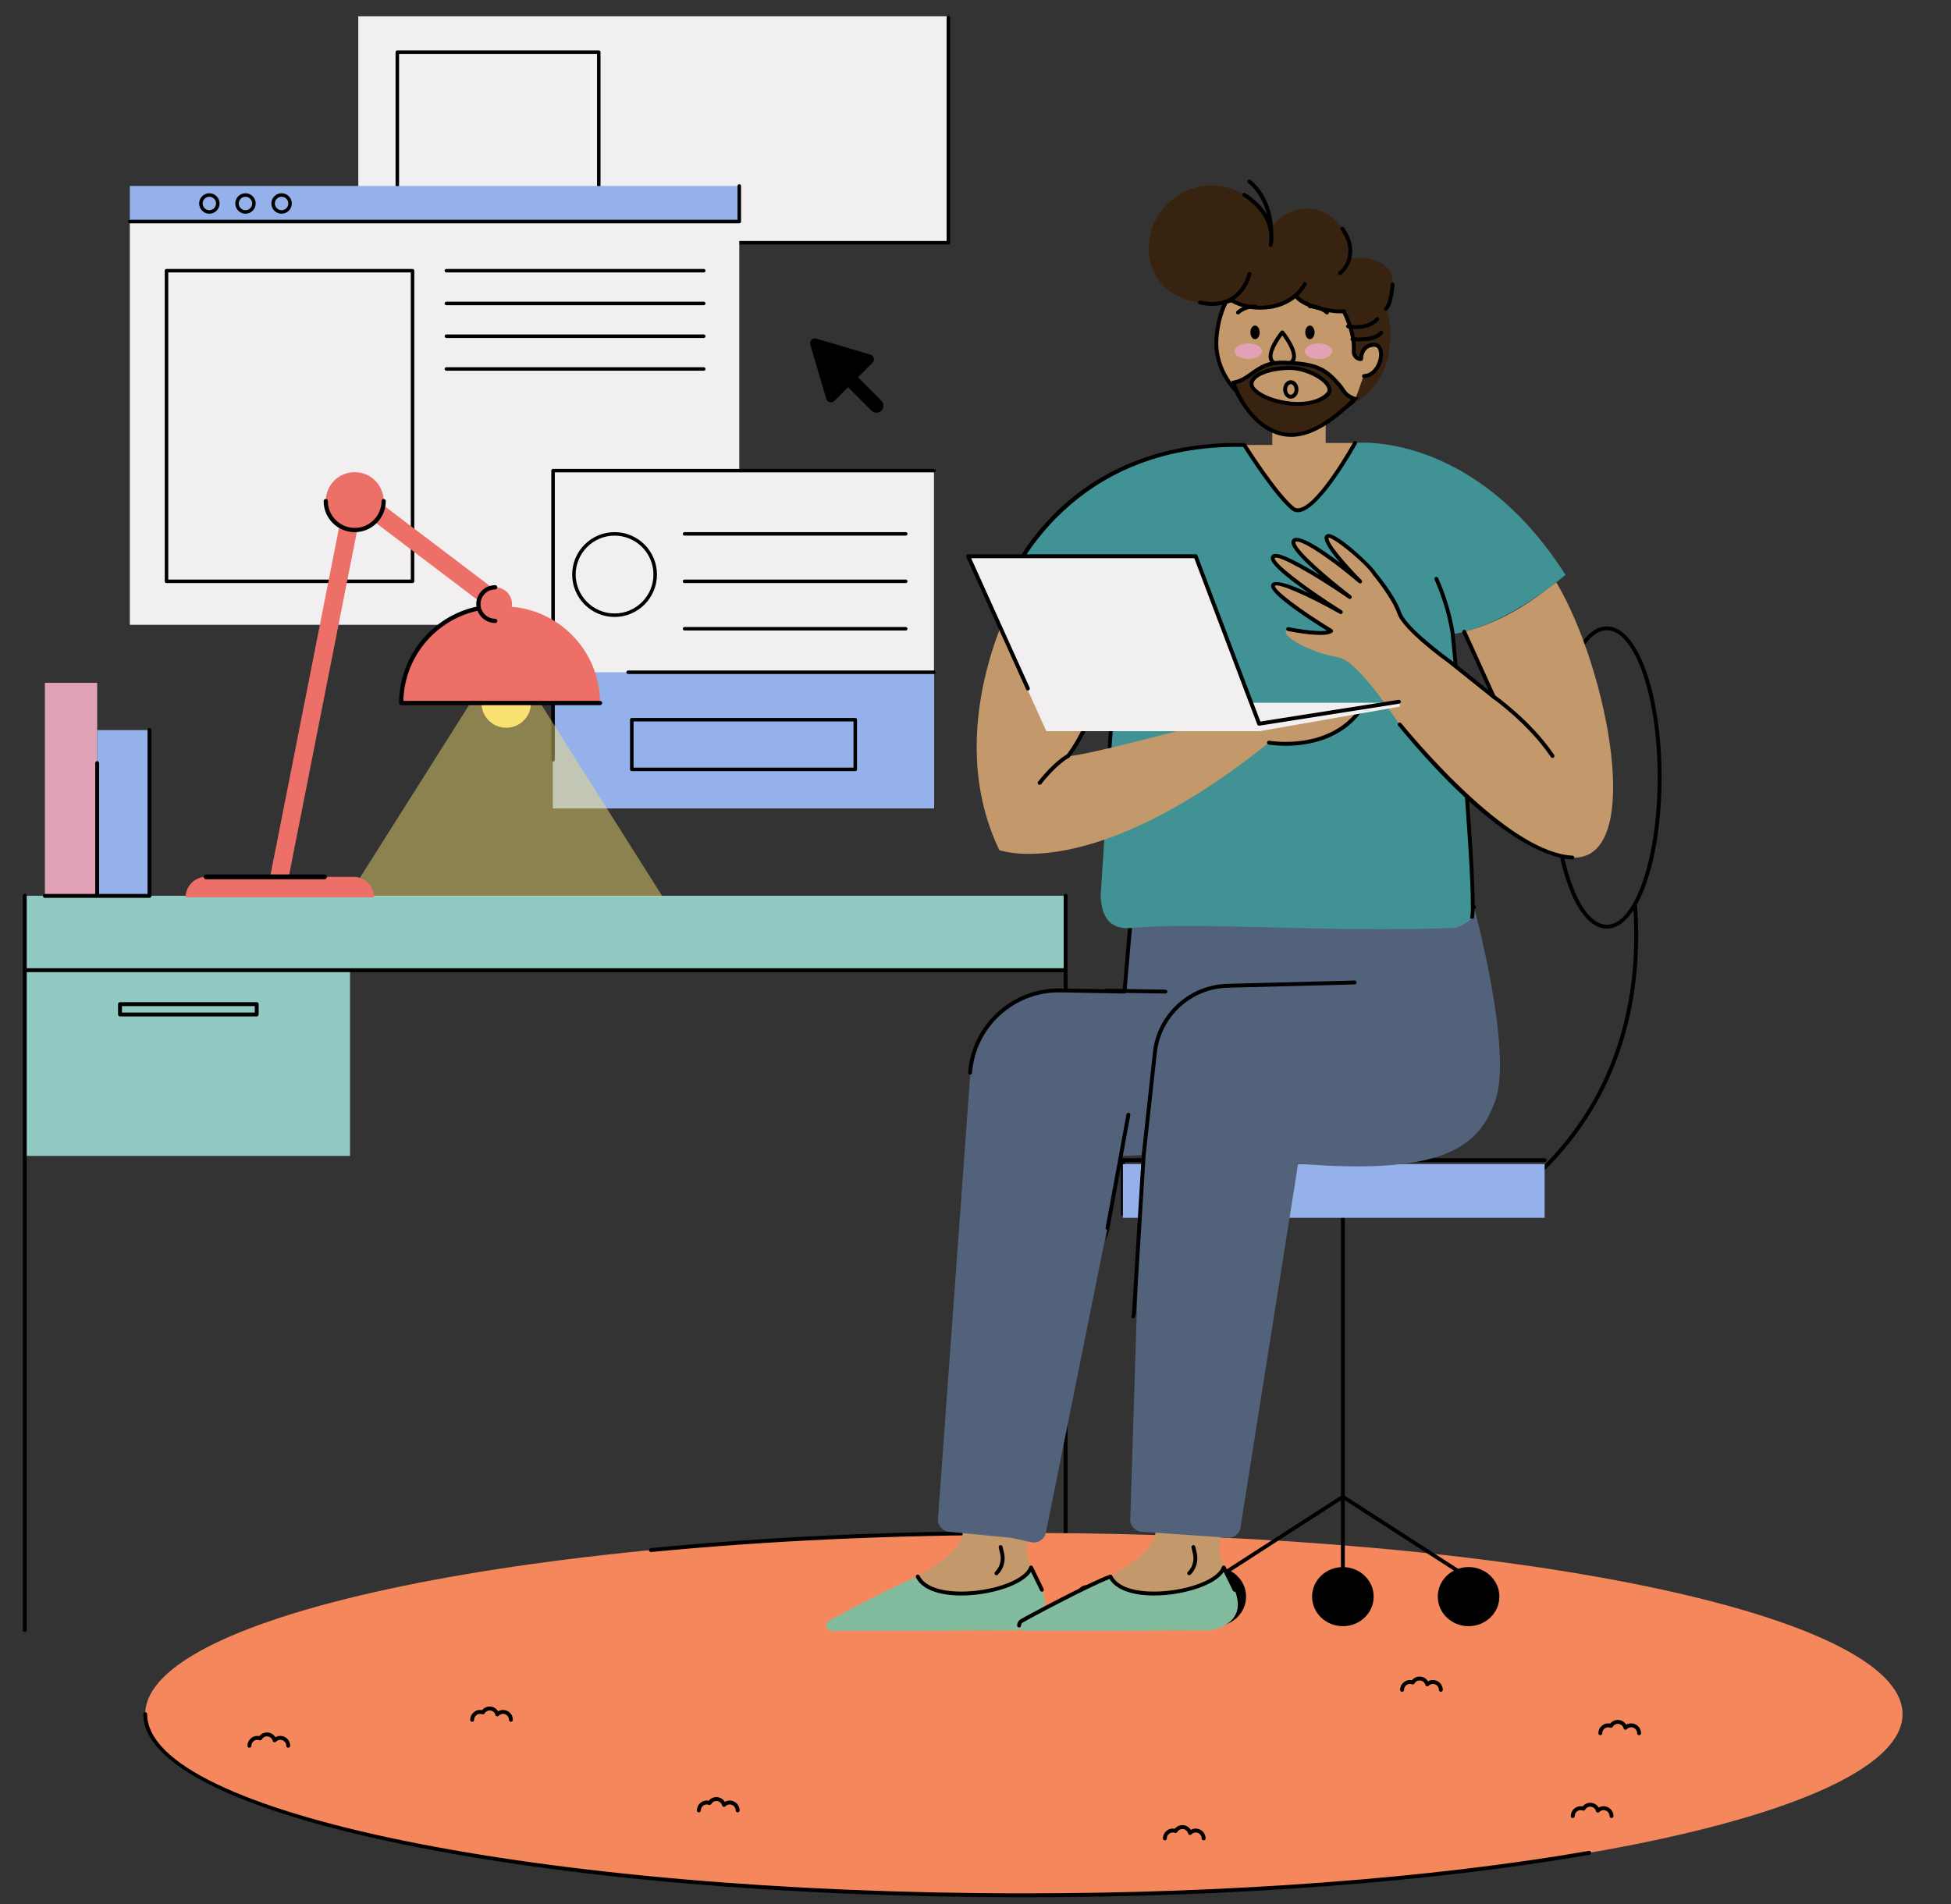 <svg width="500" height="488" viewBox="0 0 500 488" fill="none" xmlns="http://www.w3.org/2000/svg">
<rect x="0" y="0" width="500" height="488" fill="#333333" stroke="none"/>
<g id="The Little Things - Working (1) 1">
<g id="Master/Spot Illustration/Working">
<g id="Desk and background">
<g id="Working Stuff">
<g id="Working Stuff/Windows">
<g id="Working-Windows">
<path id="Fill-1" fill-rule="evenodd" clip-rule="evenodd" d="M91.822 62.184H242.822V4.184H91.822V62.184Z" fill="#F1EFEF"/>
<path id="Combined-Shape" fill-rule="evenodd" clip-rule="evenodd" d="M243.047 4.008C243.295 4.008 243.496 4.209 243.496 4.457V62.214C243.496 62.462 243.295 62.663 243.047 62.663H92.06C91.812 62.663 91.611 62.462 91.611 62.214C91.611 61.966 91.812 61.765 92.06 61.765H242.598V4.457C242.598 4.209 242.799 4.008 243.047 4.008ZM153.453 12.911C153.701 12.911 153.902 13.111 153.902 13.36V54.325C153.902 54.574 153.701 54.775 153.453 54.775H101.823C101.574 54.775 101.374 54.574 101.374 54.325V13.36C101.374 13.111 101.574 12.911 101.823 12.911H153.453ZM153.004 13.809H102.272V53.876H153.004V13.809Z" fill="black"/>
<path id="Fill-8" fill-rule="evenodd" clip-rule="evenodd" d="M33.271 160.139H189.464V56.785H33.271V160.139Z" fill="#F1EFEF"/>
<path id="Fill-9" fill-rule="evenodd" clip-rule="evenodd" d="M141.738 207.184H239.359V120.622H141.738V207.184Z" fill="#F1EFEF"/>
<path id="Interface-color" fill-rule="evenodd" clip-rule="evenodd" d="M239.359 172.299V207.184H141.738V172.299H239.359ZM189.464 47.666V56.785H33.271V47.666H189.464Z" fill="#94B1EB"/>
<path id="Combined-Shape_2" fill-rule="evenodd" clip-rule="evenodd" d="M219.184 184.009C219.432 184.009 219.633 184.21 219.633 184.459V197.197C219.633 197.445 219.432 197.646 219.184 197.646H161.913C161.665 197.646 161.464 197.445 161.464 197.197V184.459C161.464 184.21 161.665 184.009 161.913 184.009H219.184ZM218.735 184.908H162.362V196.747H218.735V184.908ZM239.359 120.173C239.607 120.173 239.808 120.373 239.808 120.622C239.808 120.87 239.607 121.072 239.359 121.072H142.187V194.735C142.187 194.983 141.986 195.185 141.738 195.185C141.49 195.185 141.289 194.983 141.289 194.735V120.622C141.289 120.373 141.49 120.173 141.738 120.173H239.359ZM239.359 171.85C239.607 171.85 239.808 172.051 239.808 172.299C239.808 172.547 239.607 172.748 239.359 172.748H160.973C160.725 172.748 160.524 172.547 160.524 172.299C160.524 172.051 160.725 171.85 160.973 171.85H239.359ZM232.128 160.704C232.376 160.704 232.577 160.905 232.577 161.153C232.577 161.401 232.376 161.602 232.128 161.602H175.435C175.187 161.602 174.986 161.401 174.986 161.153C174.986 160.905 175.187 160.704 175.435 160.704H232.128ZM157.503 136.385C163.492 136.385 168.364 141.262 168.364 147.257C168.364 153.251 163.492 158.128 157.503 158.128C151.513 158.128 146.64 153.251 146.64 147.257C146.64 141.262 151.513 136.385 157.503 136.385ZM157.503 137.284C152.009 137.284 147.538 141.758 147.538 147.257C147.538 152.756 152.009 157.23 157.503 157.23C162.997 157.23 167.466 152.756 167.466 147.257C167.466 141.758 162.997 137.284 157.503 137.284ZM232.128 148.544C232.376 148.544 232.577 148.746 232.577 148.994C232.577 149.242 232.376 149.443 232.128 149.443H175.435C175.187 149.443 174.986 149.242 174.986 148.994C174.986 148.746 175.187 148.544 175.435 148.544H232.128ZM232.128 136.385C232.376 136.385 232.577 136.586 232.577 136.834C232.577 137.082 232.376 137.284 232.128 137.284H175.435C175.187 137.284 174.986 137.082 174.986 136.834C174.986 136.586 175.187 136.385 175.435 136.385H232.128Z" fill="black"/>
<path id="Combined-Shape_3" fill-rule="evenodd" clip-rule="evenodd" d="M105.727 68.93C105.975 68.93 106.175 69.131 106.175 69.379V148.993C106.175 149.242 105.975 149.442 105.727 149.442H42.672C42.423 149.442 42.223 149.242 42.223 148.993V69.379C42.223 69.131 42.423 68.93 42.672 68.93H105.727ZM105.279 69.829H43.121V148.544H105.279V69.829ZM180.353 94.117C180.601 94.117 180.802 94.318 180.802 94.566C180.802 94.814 180.601 95.016 180.353 95.016H114.405C114.156 95.016 113.956 94.814 113.956 94.566C113.956 94.318 114.156 94.117 114.405 94.117H180.353ZM180.353 85.721C180.601 85.721 180.802 85.923 180.802 86.171C180.802 86.419 180.601 86.62 180.353 86.62H114.405C114.156 86.62 113.956 86.419 113.956 86.171C113.956 85.923 114.156 85.721 114.405 85.721H180.353ZM180.353 77.326C180.601 77.326 180.802 77.527 180.802 77.775C180.802 78.023 180.601 78.224 180.353 78.224H114.405C114.156 78.224 113.956 78.023 113.956 77.775C113.956 77.527 114.156 77.326 114.405 77.326H180.353ZM180.353 68.93C180.601 68.93 180.802 69.131 180.802 69.379C180.802 69.627 180.601 69.829 180.353 69.829H114.405C114.156 69.829 113.956 69.627 113.956 69.379C113.956 69.131 114.156 68.93 114.405 68.93H180.353ZM189.464 47.217C189.712 47.217 189.913 47.418 189.913 47.667V56.785C189.913 57.034 189.712 57.235 189.464 57.235H33.271C33.023 57.235 32.822 57.034 32.822 56.785C32.822 56.538 33.023 56.336 33.271 56.336H189.015V47.667C189.015 47.418 189.216 47.217 189.464 47.217ZM53.654 49.533C55.097 49.533 56.273 50.708 56.273 52.154C56.273 53.599 55.097 54.775 53.654 54.775C52.212 54.775 51.036 53.599 51.036 52.154C51.036 50.708 52.212 49.533 53.654 49.533ZM62.91 49.533C64.353 49.533 65.528 50.708 65.528 52.154C65.528 53.599 64.353 54.775 62.91 54.775C61.468 54.775 60.292 53.599 60.292 52.154C60.292 50.708 61.468 49.533 62.91 49.533ZM72.166 49.533C73.609 49.533 74.784 50.708 74.784 52.154C74.784 53.599 73.609 54.775 72.166 54.775C70.723 54.775 69.548 53.599 69.548 52.154C69.548 50.708 70.723 49.533 72.166 49.533ZM53.654 50.432C52.706 50.432 51.934 51.204 51.934 52.154C51.934 53.103 52.706 53.876 53.654 53.876C54.604 53.876 55.375 53.103 55.375 52.154C55.375 51.204 54.604 50.432 53.654 50.432ZM62.91 50.432C61.961 50.432 61.19 51.204 61.19 52.154C61.19 53.103 61.961 53.876 62.91 53.876C63.859 53.876 64.631 53.103 64.631 52.154C64.631 51.204 63.859 50.432 62.91 50.432ZM72.166 50.432C71.217 50.432 70.446 51.204 70.446 52.154C70.446 53.103 71.217 53.876 72.166 53.876C73.115 53.876 73.886 53.103 73.886 52.154C73.886 51.204 73.115 50.432 72.166 50.432Z" fill="black"/>
<path id="Combined-Shape_4" fill-rule="evenodd" clip-rule="evenodd" d="M209.189 86.784L223.078 90.899C223.979 91.166 224.268 92.302 223.603 92.968L219.874 96.698L225.877 102.705C226.578 103.407 226.578 104.545 225.877 105.247C225.526 105.598 225.067 105.774 224.607 105.774C224.147 105.774 223.689 105.598 223.338 105.247L217.335 99.239L213.825 102.753C213.161 103.419 212.026 103.131 211.759 102.228L207.648 88.327C207.368 87.383 208.246 86.504 209.189 86.784Z" fill="black"/>
</g>
</g>
</g>
<g id="Desk">
<path id="Vector" fill-rule="evenodd" clip-rule="evenodd" d="M273.09 229.579H6.352V296.264H89.708V248.425H273.09V229.579Z" fill="#91CAC3"/>
<path id="Fill-44" fill-rule="evenodd" clip-rule="evenodd" d="M273.09 229.079C272.814 229.079 272.59 229.303 272.59 229.579V248.166H6.852V229.579C6.852 229.303 6.629 229.079 6.352 229.079C6.076 229.079 5.852 229.303 5.852 229.579V417.793C5.852 418.069 6.076 418.293 6.352 418.293C6.629 418.293 6.852 418.069 6.852 417.793V249.166H272.59V417.793C272.59 418.069 272.814 418.293 273.09 418.293C273.366 418.293 273.59 418.069 273.59 417.793V229.579C273.59 229.303 273.366 229.079 273.09 229.079ZM31.255 259.521H65.288V257.864H31.255V259.521ZM65.788 256.864H30.755C30.479 256.864 30.255 257.088 30.255 257.364V260.021C30.255 260.298 30.479 260.521 30.755 260.521H65.788C66.065 260.521 66.288 260.298 66.288 260.021V257.364C66.288 257.088 66.065 256.864 65.788 256.864Z" fill="black"/>
<path id="Fill-45" fill-rule="evenodd" clip-rule="evenodd" d="M11.499 229.621H24.904V175.012H11.499V229.621Z" fill="#E2A2B5"/>
<path id="Fill-46" fill-rule="evenodd" clip-rule="evenodd" d="M24.904 229.621H38.309V187.12H24.904V229.621Z" fill="#94B1EB"/>
<path id="Path" fill-rule="evenodd" clip-rule="evenodd" d="M38.31 186.62C38.033 186.62 37.81 186.844 37.81 187.12V229.121H25.405V195.572C25.405 195.296 25.181 195.072 24.905 195.072C24.628 195.072 24.405 195.296 24.405 195.572V229.121H11.5C11.224 229.121 11 229.345 11 229.621C11 229.898 11.224 230.121 11.5 230.121H38.31C38.586 230.121 38.81 229.898 38.81 229.621V187.12C38.81 186.844 38.586 186.62 38.31 186.62Z" fill="black"/>
</g>
</g>
<g id="Man and rug">
<g id="Floor/Carpet">
<g id="Floor/Carpet/Pink">
<g id="Simple-Carpet">
<path id="Carpet" fill-rule="evenodd" clip-rule="evenodd" d="M487.583 439.341C487.583 464.984 386.766 485.772 262.402 485.772C138.039 485.772 37.222 464.984 37.222 439.341C37.222 413.697 138.039 392.91 262.402 392.91C386.766 392.91 487.583 413.697 487.583 439.341Z" fill="#F4875C"/>
<path id="Fill-15" fill-rule="evenodd" clip-rule="evenodd" d="M63.926 447.944C64.202 447.944 64.426 447.72 64.426 447.444C64.426 446.427 65.43 445.623 66.492 446.02C66.723 446.104 66.979 446.014 67.102 445.802C67.38 445.32 67.873 445.032 68.419 445.032C69.109 445.032 69.714 445.502 69.89 446.174C69.936 446.35 70.073 446.487 70.249 446.532C70.423 446.578 70.611 446.523 70.736 446.392C71.028 446.086 71.419 445.917 71.838 445.917C72.68 445.917 73.366 446.602 73.366 447.444C73.366 447.72 73.59 447.944 73.866 447.944C74.142 447.944 74.366 447.72 74.366 447.444C74.366 446.05 73.232 444.917 71.838 444.917C71.387 444.917 70.956 445.034 70.576 445.255C70.128 444.51 69.317 444.032 68.419 444.032C67.658 444.032 66.939 444.384 66.463 444.971C64.89 444.638 63.426 445.881 63.426 447.444C63.426 447.72 63.65 447.944 63.926 447.944ZM407.198 474.394C366.757 481.408 315.335 485.271 262.403 485.271C138.514 485.271 37.722 464.667 37.722 439.34C37.722 439.064 37.499 438.84 37.222 438.84C36.946 438.84 36.722 439.064 36.722 439.34C36.722 452.006 60.287 463.839 103.075 472.662C145.639 481.438 202.222 486.271 262.403 486.271C315.39 486.271 366.873 482.403 407.369 475.379C407.641 475.332 407.823 475.073 407.776 474.801C407.729 474.528 407.47 474.338 407.198 474.394ZM121.003 441.297C121.279 441.297 121.503 441.073 121.503 440.797C121.503 439.778 122.514 438.975 123.568 439.372C123.796 439.459 124.056 439.367 124.179 439.155C124.457 438.673 124.949 438.384 125.496 438.384C126.186 438.384 126.791 438.854 126.967 439.526C127.013 439.701 127.15 439.838 127.325 439.883C127.502 439.927 127.687 439.875 127.812 439.745C128.105 439.437 128.497 439.268 128.915 439.268C129.757 439.268 130.443 439.954 130.443 440.797C130.443 441.073 130.666 441.297 130.943 441.297C131.219 441.297 131.443 441.073 131.443 440.797C131.443 439.402 130.309 438.268 128.915 438.268C128.464 438.268 128.033 438.385 127.654 438.607C127.205 437.863 126.394 437.384 125.496 437.384C124.735 437.384 124.016 437.736 123.541 438.324C121.97 437.981 120.503 439.232 120.503 440.797C120.503 441.073 120.726 441.297 121.003 441.297ZM410.969 462.94C410.519 462.94 410.088 463.057 409.708 463.279C409.26 462.535 408.449 462.055 407.551 462.055C406.79 462.055 406.072 462.408 405.595 462.996C404.023 462.654 402.557 463.904 402.557 465.468C402.557 465.745 402.781 465.968 403.057 465.968C403.334 465.968 403.557 465.745 403.557 465.468C403.557 464.45 404.568 463.646 405.623 464.044C405.849 464.131 406.111 464.04 406.234 463.827C406.512 463.343 407.004 463.055 407.551 463.055C408.24 463.055 408.845 463.525 409.021 464.198C409.068 464.373 409.204 464.509 409.38 464.555C409.556 464.601 409.741 464.547 409.867 464.417C410.16 464.109 410.551 463.94 410.969 463.94C411.812 463.94 412.497 464.626 412.497 465.468C412.497 465.745 412.721 465.968 412.997 465.968C413.274 465.968 413.497 465.745 413.497 465.468C413.497 464.074 412.363 462.94 410.969 462.94ZM418.038 441.706C417.588 441.706 417.156 441.823 416.777 442.044C416.329 441.299 415.518 440.821 414.62 440.821C413.859 440.821 413.14 441.173 412.664 441.76C411.088 441.43 409.627 442.672 409.627 444.233C409.627 444.509 409.85 444.733 410.127 444.733C410.403 444.733 410.627 444.509 410.627 444.233C410.627 443.216 411.63 442.41 412.693 442.809C412.922 442.895 413.18 442.803 413.302 442.591C413.581 442.109 414.073 441.821 414.62 441.821C415.309 441.821 415.914 442.291 416.091 442.964C416.137 443.139 416.274 443.276 416.45 443.321C416.625 443.367 416.812 443.312 416.937 443.181C417.229 442.875 417.62 442.706 418.038 442.706C418.881 442.706 419.567 443.391 419.567 444.233C419.567 444.509 419.79 444.733 420.067 444.733C420.343 444.733 420.567 444.509 420.567 444.233C420.567 442.84 419.432 441.706 418.038 441.706ZM359.32 433.618C359.596 433.618 359.82 433.394 359.82 433.118C359.82 432.101 360.823 431.296 361.886 431.694C362.116 431.778 362.373 431.687 362.496 431.476C362.774 430.994 363.267 430.706 363.813 430.706C364.503 430.706 365.108 431.175 365.284 431.848C365.33 432.024 365.468 432.161 365.643 432.206C365.818 432.252 366.005 432.197 366.13 432.066C366.422 431.759 366.813 431.59 367.232 431.59C368.074 431.59 368.76 432.276 368.76 433.118C368.76 433.394 368.984 433.618 369.26 433.618C369.536 433.618 369.76 433.394 369.76 433.118C369.76 431.724 368.626 430.59 367.232 430.59C366.781 430.59 366.35 430.708 365.97 430.928C365.522 430.184 364.711 429.706 363.813 429.706C363.052 429.706 362.333 430.058 361.857 430.645C360.281 430.313 358.821 431.555 358.82 433.118C358.82 433.394 359.044 433.618 359.32 433.618ZM298.53 471.693C298.806 471.693 299.03 471.469 299.03 471.193C299.03 470.176 300.034 469.371 301.096 469.769C301.325 469.853 301.583 469.763 301.705 469.551C301.984 469.069 302.476 468.781 303.023 468.781C303.712 468.781 304.317 469.251 304.494 469.923C304.54 470.097 304.677 470.234 304.852 470.28C305.028 470.325 305.214 470.272 305.339 470.141C305.632 469.835 306.023 469.666 306.441 469.666C307.284 469.666 307.969 470.351 307.969 471.193C307.969 471.469 308.193 471.693 308.469 471.693C308.746 471.693 308.969 471.469 308.969 471.193C308.969 469.799 307.835 468.666 306.441 468.666C305.99 468.666 305.559 468.783 305.18 469.004C304.732 468.259 303.921 467.781 303.023 467.781C302.262 467.781 301.543 468.133 301.067 468.72C299.492 468.39 298.03 469.631 298.03 471.193C298.03 471.469 298.253 471.693 298.53 471.693ZM185.752 461.822C185.304 461.078 184.493 460.599 183.595 460.599C182.834 460.599 182.115 460.952 181.639 461.539C180.063 461.208 178.602 462.449 178.602 464.011C178.602 464.288 178.825 464.511 179.102 464.511C179.378 464.511 179.602 464.288 179.602 464.011C179.601 462.995 180.605 462.189 181.668 462.588C181.898 462.672 182.155 462.581 182.278 462.37C182.556 461.887 183.049 461.599 183.595 461.599C184.284 461.599 184.889 462.069 185.066 462.742C185.112 462.918 185.249 463.054 185.425 463.099C185.6 463.145 185.787 463.09 185.912 462.96C186.204 462.653 186.595 462.484 187.013 462.484C187.856 462.484 188.542 463.17 188.542 464.011C188.542 464.288 188.765 464.511 189.042 464.511C189.318 464.511 189.542 464.288 189.542 464.011C189.542 462.618 188.407 461.484 187.013 461.484C186.563 461.484 186.132 461.601 185.752 461.822ZM166.822 397.788C166.838 397.788 166.854 397.787 166.871 397.786C196.864 394.881 229.006 393.41 262.403 393.41C262.679 393.41 262.903 393.186 262.903 392.91C262.903 392.633 262.679 392.41 262.403 392.41C228.974 392.41 196.8 393.883 166.774 396.79C166.499 396.817 166.298 397.061 166.325 397.336C166.35 397.594 166.568 397.788 166.822 397.788ZM276.486 409.3C276.762 409.3 276.986 409.077 276.986 408.8C276.986 407.784 277.99 406.979 279.053 407.377C279.283 407.461 279.54 407.371 279.662 407.159C279.94 406.676 280.433 406.388 280.979 406.388C281.669 406.388 282.274 406.858 282.45 407.53C282.496 407.705 282.633 407.841 282.809 407.887C282.984 407.931 283.17 407.879 283.296 407.749C283.588 407.442 283.98 407.273 284.398 407.273C285.24 407.273 285.926 407.959 285.926 408.8C285.926 409.077 286.15 409.3 286.426 409.3C286.702 409.3 286.926 409.077 286.926 408.8C286.926 407.407 285.792 406.273 284.398 406.273C283.947 406.273 283.516 406.39 283.137 406.611C282.689 405.867 281.878 405.388 280.979 405.388C280.218 405.388 279.499 405.741 279.023 406.328C277.452 405.997 275.986 407.238 275.986 408.8C275.986 409.077 276.21 409.3 276.486 409.3Z" fill="black"/>
</g>
</g>
</g>
<g id="Chair">
<path id="Fill-161" fill-rule="evenodd" clip-rule="evenodd" d="M418.521 231.593C416.557 235.03 414.257 237.011 411.801 237.011C404.616 237.011 398.771 220.082 398.771 199.273C398.771 178.465 404.616 161.536 411.801 161.536C418.985 161.536 424.831 178.465 424.831 199.273C424.831 212.73 422.385 224.556 418.714 231.239C418.603 231.324 418.531 231.449 418.521 231.593ZM411.801 160.536C403.934 160.536 397.771 177.551 397.771 199.273C397.771 220.996 403.934 238.011 411.801 238.011C414.293 238.011 416.613 236.3 418.621 233.275C419.782 251.905 416.53 277.86 395.501 298.889C395.306 299.085 395.306 299.401 395.501 299.596C395.599 299.694 395.727 299.743 395.855 299.743C395.983 299.743 396.11 299.694 396.208 299.596C418.041 277.763 420.949 250.713 419.521 231.793C423.347 224.944 425.831 213.06 425.831 199.273C425.831 177.551 419.668 160.536 411.801 160.536ZM396.355 297.357C396.355 297.081 396.131 296.857 395.855 296.857H287.772C287.495 296.857 287.272 297.081 287.272 297.357V311.129C287.272 311.405 287.495 311.629 287.772 311.629C288.048 311.629 288.272 311.405 288.272 311.129V297.857H395.855C396.131 297.857 396.355 297.634 396.355 297.357ZM373.698 402.092L344.65 383.356V301.035C344.65 300.769 344.426 300.555 344.15 300.555C343.873 300.555 343.65 300.769 343.65 301.035V383.356L314.431 402.201C313.511 401.841 312.507 401.639 311.452 401.639C307.093 401.639 303.56 405.032 303.56 409.216C303.56 413.402 307.093 416.793 311.452 416.793C315.811 416.793 319.345 413.402 319.345 409.216C319.345 406.438 317.781 404.014 315.458 402.696L343.65 384.513V401.663C339.525 401.913 336.257 405.194 336.257 409.216C336.257 413.402 339.791 416.793 344.15 416.793C348.509 416.793 352.042 413.402 352.042 409.216C352.042 405.193 348.775 401.912 344.65 401.663V384.513L372.613 402.549C370.148 403.831 368.472 406.335 368.472 409.216C368.472 413.402 372.006 416.793 376.364 416.793C380.724 416.793 384.257 413.402 384.257 409.216C384.257 405.032 380.724 401.639 376.364 401.639C375.428 401.639 374.532 401.804 373.698 402.092Z" fill="black"/>
<path id="Vector_2" fill-rule="evenodd" clip-rule="evenodd" d="M287.771 312.129H395.854V298.358H287.771V312.129Z" fill="#94B1EB"/>
</g>
<g id="Master/Character/Sitting on Chair">
<g id="Master/Character/Sitting on Chair_2">
<g id="Lower Body/Sitting on Chair">
<g id="Lower Body/Sitting on Chair/Long Pants Blue">
<g id="Group">
<path id="Skin" fill-rule="evenodd" clip-rule="evenodd" d="M212.413 415.475C218.41 411.8 246.06 401.521 246.688 393.15C247.664 380.158 247.631 359.386 247.458 344.446C255.513 345.295 264.787 346.18 274.649 346.944L263.486 393.35C262.946 397.537 262.219 397.938 266.771 407.436C267.762 409.501 267.962 411.164 267.693 412.506C277.874 407.722 295.575 399.829 296.076 393.15C297.052 380.158 297.018 359.386 296.846 344.446C304.901 345.295 314.174 346.18 324.037 346.944L312.874 393.35C312.334 397.537 311.607 397.938 316.159 407.436C320.473 416.433 309.92 417.857 309.92 417.857L262.517 417.976C262.171 417.977 261.859 417.843 261.62 417.63C260.967 417.797 260.533 417.857 260.533 417.857L213.13 417.976C212.382 417.978 211.776 417.372 211.776 416.625C211.776 416.155 212.012 415.72 212.413 415.475Z" fill="#C3986A"/>
<path id="Shoes" fill-rule="evenodd" clip-rule="evenodd" d="M212.413 415.475C214.152 414.41 230.481 405.725 235.204 404.076C238.773 411.781 262.044 408.151 264.237 401.754C264.266 401.825 266.992 407.383 267.02 407.454C267.783 409.394 267.938 410.973 267.716 412.263C273.407 409.264 281.495 405.158 284.591 404.076C288.161 411.781 311.432 408.151 313.625 401.754C313.653 401.825 316.38 407.383 316.408 407.454C320.058 416.741 309.92 417.857 309.92 417.857L262.517 417.976C262.181 417.977 261.876 417.85 261.639 417.647C260.976 417.807 260.533 417.857 260.533 417.857L213.129 417.976C212.382 417.978 211.776 417.372 211.776 416.625C211.776 416.155 212.012 415.72 212.413 415.475Z" fill="#83BB9E"/>
<path id="Pants" fill-rule="evenodd" clip-rule="evenodd" d="M259.018 394.119L243.045 392.592C241.303 392.328 240.115 390.688 240.409 388.949L248.78 273.584C250.333 262.19 260.165 253.629 271.802 253.843L288.186 254.147L290.058 232.512H377.758C377.758 232.512 387.702 269.09 383.271 281.887C379.281 293.414 370.868 301.419 332.682 298.26L317.991 390.969C317.994 392.794 316.451 394.24 314.629 394.119L292.592 392.592C290.765 392.47 289.427 390.823 289.68 389.01L292.592 296.057L287.484 296.27L268.092 392.541C267.89 394.317 266.255 395.57 264.488 395.302" fill="#53627B"/>
<path id="Fill-9_2" fill-rule="evenodd" clip-rule="evenodd" d="M289.678 285.772L284.337 314.813C284.304 315.065 283.594 317.795 283.346 317.795C283.325 317.795 283.799 315.248 283.777 315.245C283.503 315.209 283.31 314.958 283.346 314.684L288.686 285.643C288.722 285.369 288.976 285.17 289.247 285.211C289.521 285.247 289.714 285.498 289.678 285.772ZM261.539 415.048C263.304 413.968 279.601 405.288 284.426 403.604C284.449 403.596 284.472 403.599 284.495 403.594C284.53 403.587 284.564 403.578 284.599 403.579C284.632 403.579 284.662 403.588 284.694 403.595C284.725 403.601 284.754 403.606 284.784 403.618C284.814 403.631 284.84 403.65 284.868 403.669C284.893 403.687 284.919 403.702 284.941 403.725C284.965 403.748 284.982 403.777 285.001 403.806C285.015 403.827 285.034 403.842 285.045 403.865C286.364 406.714 290.987 408.211 297.41 407.885C305.036 407.49 312.098 404.667 313.152 401.592C313.219 401.399 313.396 401.268 313.601 401.257C313.814 401.261 313.995 401.363 314.081 401.55C314.126 401.647 314.77 402.963 315.427 404.304C316.786 407.083 316.856 407.229 316.873 407.27C316.973 407.522 316.852 407.805 316.603 407.911C316.354 408.019 316.065 407.904 315.951 407.657C315.904 407.555 315.21 406.137 314.528 404.744C314.107 403.883 313.816 403.289 313.616 402.879C311.387 406.249 303.988 408.546 297.462 408.884C296.87 408.914 296.292 408.93 295.728 408.93C290.063 408.93 285.921 407.393 284.357 404.693C279.32 406.605 263.884 414.785 262.061 415.901C261.812 416.054 261.664 416.324 261.664 416.625C261.664 416.901 261.44 417.125 261.164 417.125C260.887 417.125 260.664 416.901 260.664 416.625C260.664 415.973 260.991 415.384 261.539 415.048ZM293.597 296.091C293.597 296.093 293.596 296.095 293.596 296.096L291.114 336.503C291.092 336.764 290.83 337.849 290.573 337.849C290.559 337.849 290.131 337.849 290.117 337.849C289.842 337.825 290.094 336.693 290.117 336.417L292.602 295.994C292.602 295.992 292.603 295.991 292.603 295.989C292.604 295.987 292.603 295.985 292.603 295.982L295.477 269.697C296.543 259.956 304.733 252.418 314.527 252.161L347.144 251.308C347.373 251.315 347.65 251.519 347.658 251.794C347.664 252.07 347.447 252.3 347.171 252.308L314.554 253.161C305.257 253.404 297.483 260.56 296.472 269.806L293.597 296.091ZM288.744 253.492L298.672 253.65C298.949 253.654 299.169 253.882 299.164 254.158C299.16 254.432 298.937 254.65 298.664 254.65H298.657L288.536 254.489C288.438 254.59 288.307 254.655 288.176 254.648L271.793 254.345C271.652 254.342 271.514 254.341 271.374 254.341C259.752 254.341 250.012 263.317 249.11 274.951C249.089 275.213 248.871 275.412 248.612 275.412C248.599 275.412 248.586 275.412 248.573 275.411C248.297 275.39 248.091 275.149 248.113 274.874C249.067 262.572 259.482 253.111 271.811 253.345L283.106 253.554C283.204 253.46 283.331 253.403 283.451 253.408L287.742 253.477L289.559 232.47C289.582 232.211 289.798 232.013 290.058 232.013H377.759C378.035 232.013 378.259 232.236 378.259 232.513C378.259 232.789 378.035 233.013 377.759 233.013H290.516L288.744 253.492ZM234.993 403.621C235.242 403.505 235.541 403.614 235.657 403.865C236.977 406.714 241.6 408.211 248.022 407.885C255.648 407.49 262.71 404.667 263.765 401.592C263.831 401.399 264.009 401.268 264.213 401.257C264.427 401.261 264.607 401.363 264.693 401.55C264.738 401.647 265.383 402.963 266.039 404.304C267.398 407.083 267.469 407.229 267.485 407.27C267.585 407.522 267.465 407.805 267.216 407.911C266.967 408.019 266.678 407.904 266.563 407.657C266.517 407.555 265.822 406.137 265.141 404.744C264.72 403.883 264.429 403.289 264.228 402.879C261.999 406.249 254.601 408.546 248.074 408.884C247.482 408.914 246.904 408.93 246.341 408.93C240.393 408.93 236.118 407.239 234.749 404.285C234.634 404.035 234.742 403.737 234.993 403.621ZM255.956 396.636C255.893 396.366 256.06 396.098 256.329 396.034C256.605 395.974 256.867 396.139 256.931 396.407L257.311 398.036C257.781 400.052 257.189 402.127 255.727 403.589C255.629 403.687 255.501 403.735 255.373 403.735C255.245 403.735 255.117 403.687 255.019 403.589C254.824 403.394 254.824 403.077 255.019 402.882C256.236 401.666 256.728 399.94 256.337 398.264L255.956 396.636ZM305.344 396.636C305.281 396.366 305.448 396.098 305.717 396.034C305.993 395.974 306.255 396.139 306.318 396.407L306.699 398.036C307.169 400.052 306.577 402.127 305.114 403.589C305.017 403.687 304.889 403.735 304.761 403.735C304.633 403.735 304.505 403.687 304.407 403.589C304.212 403.394 304.212 403.077 304.407 402.882C305.624 401.666 306.116 399.94 305.725 398.264L305.344 396.636Z" fill="black"/>
</g>
</g>
</g>
<g id="Upper Body">
<g id="Upper Body/Video Call">
<path id="Fill" fill-rule="evenodd" clip-rule="evenodd" d="M331.273 130.301C335.918 134.172 347.272 113.528 347.272 113.528C347.272 113.528 377.464 110.173 401.205 147.332C401.205 147.332 386.496 160.234 372.303 162.558C372.303 162.558 378.754 230.784 377.206 235.428C375.326 236.98 373.691 237.784 372.303 237.838C340.389 239.092 307.404 236.198 289.937 237.838C284.86 238.315 282.238 235.507 282.072 229.416L286.631 160.493C286.631 160.493 272.244 158.944 257.278 151.978C257.278 151.978 270.632 113.012 318.887 114.044C318.887 114.044 326.629 126.431 331.273 130.301Z" fill="#419295"/>
<path id="Fill-6" fill-rule="evenodd" clip-rule="evenodd" d="M377.206 235.428C377.415 235.428 377.61 235.637 377.68 235.428C379.245 230.736 373.064 165.093 372.801 162.507C372.792 162.436 372.025 155.936 368.569 148.161C368.456 147.909 368.16 147.795 367.909 147.907C367.657 148.019 367.543 148.315 367.655 148.567C371.045 156.194 371.799 162.551 371.807 162.614C374.033 184.438 377.93 231.835 376.732 235.428C376.644 235.69 376.786 235.341 377.048 235.428C377.101 235.446 377.154 235.428 377.206 235.428Z" fill="black"/>
<path id="Skin_2" fill-rule="evenodd" clip-rule="evenodd" d="M352.323 147.136C350.873 144.76 340.725 135.619 340.001 137.673C339.277 139.726 348.578 149.028 348.578 149.028C348.578 149.028 333.84 136.586 331.665 138.518C329.491 140.451 345.92 153.015 345.92 153.015L345.894 152.997C345.127 152.47 327.648 140.502 326.266 142.746C324.853 145.042 343.625 156.881 343.625 156.881C343.625 156.881 327.8 147.941 326.349 149.874C324.9 151.807 341.126 161.701 341.126 161.701C339.676 163.15 330.135 161.229 330.135 161.229C327.075 162.518 335.716 167.292 342.803 168.419C348.119 169.265 357.422 184.112 358.715 185.68C365.811 194.283 387.524 219.044 402.948 219.8C421.625 220.715 412.161 171.73 398.855 149.252L396.034 151.37C391.393 154.897 384.358 159.569 375.248 161.928L375.247 161.929L382.806 178.592L371.531 169.565C371.531 169.565 360.055 161.35 358.605 157.122C357.155 152.894 352.323 147.136 352.323 147.136ZM259.867 153.131C259.867 153.131 241.125 186.717 256.105 217.885C256.105 217.885 279.783 226.825 325.205 190.342C325.205 190.342 340.91 193.241 348.883 181.644L314.333 184.06C314.333 184.06 276.4 194.261 273.742 193.751C273.742 193.751 281.399 184.764 286.631 160.493C286.631 160.493 268.945 157.478 259.867 153.131ZM326.062 105.012V114.044H318.887C318.887 114.044 326.629 126.43 331.274 130.301C335.918 134.172 347.273 113.528 347.273 113.528H339.739V105.012H326.062Z" fill="#C3986A"/>
<path id="Fill-8_2" fill-rule="evenodd" clip-rule="evenodd" d="M284.855 191.591L287.13 160.473C287.12 160.226 286.931 160.022 286.684 159.996C286.542 159.981 272.474 158.404 257.909 151.719C259.55 147.528 274.21 113.73 318.607 114.538C319.721 116.302 326.595 127.053 330.953 130.685C331.579 131.206 332.33 131.389 333.184 131.228C338.616 130.202 347.342 114.44 347.71 113.769C347.844 113.527 347.755 113.223 347.513 113.09C347.272 112.957 346.967 113.045 346.834 113.287C346.746 113.447 337.97 129.307 332.999 130.245C332.447 130.348 331.985 130.242 331.594 129.916C327.064 126.142 319.388 113.902 319.311 113.779C319.221 113.636 319.066 113.548 318.898 113.544C293.802 113.012 278.247 123.433 269.629 132.274C260.288 141.857 256.838 151.717 256.804 151.815C256.722 152.057 256.835 152.323 257.067 152.43C270.503 158.685 283.634 160.613 286.148 160.937L283.894 191.652C283.894 191.932 284.088 191.73 284.355 191.73" fill="black"/>
<path id="Fill-13" fill-rule="evenodd" clip-rule="evenodd" d="M382.806 179.092C382.914 179.092 383.022 179.057 383.113 178.987C383.295 178.845 383.357 178.596 383.262 178.385L375.703 161.722C375.589 161.471 375.294 161.359 375.041 161.473C374.79 161.588 374.679 161.884 374.792 162.135L381.488 176.896L371.844 169.175C371.709 169.078 360.46 160.989 359.078 156.96C357.615 152.694 352.907 147.052 352.706 146.815C351.462 144.764 342.727 136.609 340.343 136.882C339.952 136.923 339.656 137.151 339.53 137.507C339.101 138.725 341.166 141.59 343.463 144.271C338.741 140.664 332.893 136.757 331.333 138.145C331.157 138.301 330.951 138.585 330.968 139.049C331.03 140.71 334.658 144.275 338.304 147.45C333.623 144.563 328.305 141.636 326.566 142.004C326.158 142.09 325.946 142.313 325.841 142.484C325.283 143.39 325.831 145.119 334.124 151.081C334.554 151.389 334.985 151.696 335.414 151.997C328.064 148.511 326.345 149.049 325.95 149.574C325.831 149.733 325.706 150.004 325.781 150.397C326.263 152.9 336.496 159.427 340.069 161.638C338.198 162.004 333.507 161.398 330.234 160.739C329.966 160.683 329.7 160.86 329.645 161.131C329.591 161.402 329.766 161.665 330.037 161.72C331.674 162.05 339.919 163.615 341.48 162.055C341.588 161.946 341.641 161.794 341.623 161.642C341.605 161.49 341.517 161.354 341.387 161.275C333.127 156.237 326.565 151.249 326.759 150.155C327.494 149.373 335.106 152.643 343.379 157.317C343.615 157.448 343.915 157.371 344.055 157.137C344.194 156.904 344.121 156.603 343.892 156.458C334.148 150.312 326.271 144.153 326.693 143.007C327.601 142.211 336.276 146.98 345.637 153.426C345.861 153.581 346.166 153.528 346.326 153.309C346.485 153.089 346.44 152.782 346.224 152.618C340.752 148.433 332.042 141.039 331.968 139.012C331.964 138.922 331.986 138.903 331.997 138.892C332.896 138.103 339.359 141.9 348.256 149.41C348.461 149.583 348.765 149.564 348.947 149.367C349.128 149.17 349.121 148.864 348.932 148.675C344.566 144.308 340.091 138.924 340.473 137.84C341.479 137.517 350.013 144.309 351.897 147.396C351.988 147.514 356.73 153.195 358.132 157.284C359.617 161.614 370.766 169.633 371.241 169.972L382.494 178.982C382.585 179.055 382.695 179.092 382.806 179.092Z" fill="black"/>
<path id="Fill-15_2" fill-rule="evenodd" clip-rule="evenodd" d="M402.949 220.3C403.214 220.3 403.435 220.092 403.448 219.824C403.461 219.549 403.249 219.314 402.973 219.3C387.62 218.548 365.511 193.133 359.101 185.362C358.925 185.149 358.61 185.119 358.397 185.294C358.184 185.47 358.154 185.785 358.329 185.998C383.246 216.206 397.816 220.049 402.924 220.3C402.932 220.3 402.941 220.3 402.949 220.3Z" fill="black"/>
<path id="Fill-17" fill-rule="evenodd" clip-rule="evenodd" d="M397.873 194.252C397.969 194.252 398.066 194.225 398.152 194.167C398.381 194.013 398.441 193.702 398.288 193.473C392.385 184.699 383.184 178.246 383.091 178.182C382.863 178.024 382.553 178.08 382.395 178.307C382.237 178.534 382.293 178.845 382.52 179.003C382.611 179.066 391.663 185.417 397.457 194.031C397.554 194.174 397.712 194.252 397.873 194.252Z" fill="black"/>
<path id="Fill-21" fill-rule="evenodd" clip-rule="evenodd" d="M329.462 191.145C334.812 191.145 343.851 189.845 349.295 181.927C349.451 181.7 349.393 181.389 349.166 181.232C348.938 181.075 348.627 181.133 348.47 181.361C340.777 192.55 325.45 189.878 325.295 189.851C325.028 189.797 324.763 189.979 324.713 190.252C324.663 190.523 324.842 190.784 325.114 190.834C325.166 190.844 326.887 191.145 329.462 191.145Z" fill="black"/>
<path id="Fill-23" fill-rule="evenodd" clip-rule="evenodd" d="M273.742 194.252C273.883 194.252 274.024 194.192 274.122 194.076C274.439 193.706 281.921 184.716 287.119 160.599C287.148 160.466 287.121 160.327 287.045 160.213C286.969 160.101 286.849 160.024 286.715 160.001C286.538 159.971 268.993 156.947 260.082 152.681C259.834 152.561 259.534 152.667 259.415 152.916C259.296 153.165 259.402 153.463 259.651 153.583C267.817 157.493 283.043 160.357 286.032 160.896C280.898 184.347 273.436 193.339 273.361 193.428C273.182 193.638 273.208 193.953 273.418 194.132C273.513 194.212 273.627 194.252 273.742 194.252Z" fill="black"/>
<path id="Fill-25" fill-rule="evenodd" clip-rule="evenodd" d="M266.44 201.16C266.588 201.16 266.735 201.094 266.834 200.968C270.869 195.815 273.939 194.213 273.97 194.197C274.215 194.072 274.313 193.77 274.188 193.524C274.063 193.279 273.764 193.181 273.515 193.306C273.382 193.374 270.217 195.027 266.047 200.352C265.877 200.569 265.915 200.884 266.132 201.054C266.224 201.125 266.332 201.16 266.44 201.16Z" fill="black"/>
<path id="Computer" fill-rule="evenodd" clip-rule="evenodd" d="M306.219 142.918L320.132 180.131L320.191 180.116H358.715V181.116L322.847 187.394H268.149L248.063 142.918H306.219Z" fill="#F1EFEF"/>
<path id="Fill-29" fill-rule="evenodd" clip-rule="evenodd" d="M322.681 185.992C322.709 185.992 322.737 185.99 322.764 185.985L358.59 180.349C358.862 180.304 359.046 180.045 359 179.773C358.954 179.501 358.699 179.318 358.424 179.363L323.011 184.93L306.892 142.393C306.821 142.195 306.633 142.062 306.422 142.062H248.108C247.938 142.062 247.78 142.148 247.688 142.291C247.596 142.434 247.583 142.614 247.653 142.768L262.969 176.681C263.082 176.933 263.381 177.045 263.63 176.931C263.882 176.818 263.994 176.522 263.88 176.27L248.883 143.062H306.07L322.211 185.661C322.283 185.862 322.473 185.992 322.681 185.992Z" fill="black"/>
</g>
</g>
<g id="Hair">
<g id="Hair/Curly Pompadour">
<g id="Head">
<path id="Fill-1_2" fill-rule="evenodd" clip-rule="evenodd" d="M311.229 87.379C310.82 98.704 322.048 108.101 332.951 108.101C343.854 108.101 354.914 99.977 355.389 88.403C355.854 77.08 347.663 64.371 339.475 63.274C322.8 61.038 311.729 73.521 311.229 87.379Z" fill="black"/>
<path id="Skin_3" fill-rule="evenodd" clip-rule="evenodd" d="M332.951 107.1C342.932 107.1 353.929 99.571 354.39 88.362C354.828 77.69 347.093 65.303 339.342 64.264C338.095 64.097 336.85 64.012 335.642 64.012C320.983 64.012 312.638 76.07 312.228 87.414C312.063 91.996 313.945 96.565 317.527 100.28C321.647 104.55 327.413 107.1 332.951 107.1Z" fill="#C3986A"/>
</g>
<path id="Hair_2" fill-rule="evenodd" clip-rule="evenodd" d="M325.78 58.523C327.703 55.509 331.059 53.499 334.893 53.474C339.097 53.447 342.795 56.007 344.714 59.749C345.93 62.12 346.05 64.35 345.665 66.395C346.518 66.165 347.428 66.034 348.377 66.034C353.088 66.034 356.918 68.415 356.918 72.217C356.918 74.412 356.209 77.983 355.183 79.133C356.084 81.209 356.689 83.83 356.045 89.526C354.912 99.556 346.941 103.475 346.941 103.475L349.443 96.387C353.925 96.213 355.34 88.189 351.96 88.363C348.579 88.538 348.712 92.027 348.712 92.027H348.64C347.551 92.027 346.742 91.082 346.831 89.998C347.227 85.147 344.372 79.769 344.372 79.769C344.062 79.795 343.748 79.811 343.429 79.811C339.972 79.811 333.418 78.148 332.079 75.76C329.722 77.678 326.503 78.865 322.948 78.865C320.222 78.865 317.692 78.168 315.597 76.978C314.001 77.507 312.298 77.805 310.524 77.805C301.793 77.805 294.683 72.787 294.415 64.194C294.162 56.068 300.156 48.855 308.209 47.733C316.283 46.608 323.394 51.476 325.78 58.523Z" fill="#372310"/>
<path id="Fill-6_2" fill-rule="evenodd" clip-rule="evenodd" d="M354.916 78.712C354.926 78.704 355.969 77.872 356.41 72.876C356.435 72.602 356.667 72.404 356.952 72.422C357.227 72.446 357.431 72.689 357.406 72.964C356.916 78.52 355.663 79.447 355.416 79.576C355.339 79.617 355.255 79.637 355.171 79.637C354.989 79.637 354.812 79.544 354.724 79.377C354.595 79.133 354.671 78.841 354.916 78.712ZM343.737 70.415C343.645 70.486 343.538 70.521 343.431 70.521C343.282 70.521 343.135 70.454 343.037 70.328C342.867 70.111 342.905 69.797 343.122 69.627C343.331 69.462 348.203 65.514 343.605 58.9C343.448 58.674 343.504 58.362 343.731 58.205C343.958 58.047 344.269 58.103 344.427 58.33C349.575 65.735 343.796 70.369 343.737 70.415ZM326.124 62.941C326.092 63.036 326.039 63.117 325.963 63.176C325.955 63.183 325.946 63.186 325.937 63.191C325.856 63.247 325.762 63.284 325.658 63.284C325.633 63.284 325.606 63.282 325.58 63.278C325.572 63.277 325.567 63.273 325.559 63.271C325.547 63.268 325.535 63.27 325.523 63.266C325.5 63.26 325.484 63.244 325.463 63.234C325.431 63.221 325.399 63.208 325.372 63.189C325.346 63.17 325.325 63.148 325.303 63.125C325.281 63.102 325.259 63.079 325.241 63.052C325.224 63.025 325.213 62.997 325.202 62.967C325.189 62.938 325.177 62.908 325.171 62.876C325.165 62.844 325.166 62.813 325.167 62.779C325.167 62.755 325.16 62.733 325.164 62.707C325.168 62.675 325.323 61.617 325.306 60.011C325.07 57.501 323.765 53.631 318.601 50.328C318.368 50.18 318.3 49.87 318.449 49.638C318.598 49.405 318.907 49.337 319.14 49.486C321.902 51.252 323.627 53.19 324.696 55.029C324.013 52.252 322.623 49.228 319.877 46.894C319.667 46.715 319.642 46.399 319.82 46.189C319.999 45.979 320.315 45.953 320.525 46.132C325.665 50.501 326.369 56.928 326.326 60.412C326.401 61.915 326.147 62.892 326.139 62.919C326.137 62.929 326.127 62.933 326.124 62.941ZM307.651 77.038C310.797 77.74 313.464 77.409 315.582 76.058C318.833 73.983 319.704 70.15 319.712 70.111C319.772 69.842 320.038 69.671 320.307 69.73C320.577 69.788 320.748 70.054 320.69 70.323C320.653 70.493 319.755 74.456 316.294 76.779C318.291 77.815 320.579 78.365 322.949 78.365C325.777 78.365 328.468 77.585 330.671 76.158C332.949 74.578 333.874 72.708 333.939 72.572C334.057 72.324 334.354 72.215 334.604 72.335C334.854 72.452 334.961 72.749 334.844 72.999C334.789 73.115 334.159 74.4 332.708 75.785C334.243 77.755 340.111 79.312 343.43 79.312C343.675 79.312 343.987 79.302 344.254 79.283C344.29 79.275 344.327 79.271 344.364 79.27L344.475 79.268C344.776 79.23 344.969 79.473 344.983 79.741C344.985 79.777 344.983 79.814 344.978 79.848C345.264 80.412 345.862 81.672 346.402 83.278C350.68 83.733 352.476 81.608 352.563 81.5C352.735 81.284 353.049 81.247 353.265 81.42C353.481 81.591 353.518 81.905 353.346 82.122C353.263 82.227 351.532 84.344 347.57 84.344C347.3 84.344 347.013 84.326 346.722 84.306C346.917 84.985 347.089 85.707 347.221 86.452C352.355 86.742 353.491 85.049 353.523 84.998C353.655 84.762 353.954 84.673 354.194 84.801C354.438 84.93 354.531 85.233 354.401 85.477C354.281 85.703 353.179 87.492 348.393 87.492C348.071 87.492 347.727 87.482 347.371 87.464C347.469 88.315 347.503 89.181 347.437 90.036C347.406 90.437 347.54 90.828 347.803 91.112C347.951 91.273 348.131 91.39 348.346 91.458C348.495 90.027 349.378 88.002 352.046 87.864C352.85 87.805 353.522 88.162 353.945 88.82C354.709 90.011 354.576 92.194 353.628 94.013C352.709 95.775 351.231 96.823 349.575 96.888C349.306 96.886 349.067 96.684 349.056 96.407C349.045 96.131 349.26 95.899 349.536 95.888C351.3 95.819 352.301 94.394 352.741 93.55C353.521 92.055 353.677 90.254 353.103 89.36C352.874 89.003 352.541 88.851 352.098 88.862C349.26 89.01 349.32 91.888 349.324 92.01C349.328 92.146 349.243 92.277 349.148 92.374C349.054 92.472 348.89 92.527 348.754 92.527C348.107 92.527 347.508 92.266 347.069 91.792C346.617 91.304 346.388 90.637 346.44 89.96C346.507 89.091 346.458 88.201 346.34 87.327C346.193 87.231 346.098 87.064 346.113 86.876C346.121 86.773 346.168 86.686 346.228 86.611C346.077 85.761 345.867 84.939 345.632 84.178C345.549 84.165 345.473 84.16 345.388 84.146C345.116 84.099 344.934 83.839 344.981 83.567C345.013 83.386 345.143 83.248 345.304 83.189C344.823 81.834 344.323 80.776 344.081 80.295C343.857 80.306 343.624 80.312 343.43 80.312C340.435 80.312 334.015 78.964 331.97 76.48C331.811 76.599 331.641 76.705 331.476 76.817C331.383 76.885 331.282 76.949 331.186 77.016C331.11 77.064 331.038 77.116 330.961 77.163C329.342 78.226 327.145 79.116 324.235 79.314C324.059 79.327 323.879 79.328 323.702 79.337C323.481 79.345 323.274 79.365 323.046 79.365H322.946C320.303 79.365 317.749 78.729 315.543 77.522C315.226 77.621 314.89 77.714 314.525 77.804C313.421 80.333 312.339 80.817 313.35 78.071C312.514 78.279 311.635 78.398 310.701 78.398C309.669 78.398 308.579 78.27 307.434 78.015C307.164 77.954 306.994 77.688 307.055 77.418C307.115 77.148 307.383 76.981 307.651 77.038Z" fill="black"/>
</g>
</g>
<g id="Expression">
<g id="Expression/Surprised">
<path id="Fill-4" fill-rule="evenodd" clip-rule="evenodd" d="M330.807 101.183C331.325 101.183 331.763 100.559 331.763 99.821C331.763 99.082 331.325 98.458 330.807 98.458C330.289 98.458 329.851 99.082 329.851 99.821C329.851 100.559 330.289 101.183 330.807 101.183ZM330.807 97.458C331.885 97.458 332.763 98.518 332.763 99.821C332.763 101.123 331.885 102.183 330.807 102.183C329.728 102.183 328.851 101.123 328.851 99.821C328.851 98.518 329.728 97.458 330.807 97.458ZM326.259 92.04C326.548 92.649 327.342 92.958 328.619 92.958C329.897 92.958 330.691 92.649 330.98 92.04C331.675 90.576 329.772 87.538 328.619 85.999C327.467 87.538 325.564 90.576 326.259 92.04ZM329.007 84.869C329.427 85.383 333.073 89.96 331.884 92.469C331.415 93.457 330.317 93.958 328.619 93.958C326.922 93.958 325.824 93.457 325.355 92.469C324.166 89.96 327.812 85.383 328.232 84.869C328.423 84.637 328.817 84.637 329.007 84.869ZM335.203 78.513C335.203 78.236 335.426 78.013 335.703 78.013C338.657 78.013 340.355 79.677 340.426 79.748C340.621 79.943 340.621 80.26 340.426 80.455C340.328 80.553 340.2 80.601 340.072 80.601C339.944 80.601 339.816 80.553 339.719 80.455C339.704 80.441 338.247 79.013 335.703 79.013C335.426 79.013 335.203 78.789 335.203 78.513ZM316.916 79.748C316.987 79.677 318.685 78.013 321.639 78.013C321.915 78.013 322.139 78.236 322.139 78.513C322.139 78.789 321.915 79.013 321.639 79.013C319.116 79.013 317.636 80.442 317.621 80.456C317.524 80.553 317.397 80.6 317.27 80.6C317.141 80.6 317.013 80.551 316.915 80.453C316.721 80.258 316.721 79.943 316.916 79.748ZM335.703 83.438C336.361 83.438 336.894 84.22 336.894 85.185C336.894 86.151 336.361 86.933 335.703 86.933C335.045 86.933 334.511 86.151 334.511 85.185C334.511 84.22 335.045 83.438 335.703 83.438ZM321.639 83.438C322.297 83.438 322.83 84.22 322.83 85.185C322.83 86.151 322.297 86.933 321.639 86.933C320.981 86.933 320.447 86.151 320.447 85.185C320.447 84.22 320.981 83.438 321.639 83.438Z" fill="black"/>
<path id="Cheeks" fill-rule="evenodd" clip-rule="evenodd" d="M337.909 88.012C335.976 88.012 334.408 88.908 334.408 90.012C334.408 91.117 335.976 92.012 337.909 92.012C339.842 92.012 341.408 91.117 341.408 90.012C341.408 88.908 339.842 88.012 337.909 88.012ZM319.908 88.012C317.976 88.012 316.408 88.908 316.408 90.012C316.408 91.117 317.976 92.012 319.908 92.012C321.841 92.012 323.408 91.117 323.408 90.012C323.408 88.908 321.841 88.012 319.908 88.012Z" fill="#E2A2B5"/>
</g>
</g>
<g id="Facial Hair">
<g id="Facial Hair/Full Beard">
<path id="Beard" fill-rule="evenodd" clip-rule="evenodd" d="M340.741 100.002C340.741 97.427 335.043 94.313 330.523 94.313C326.004 94.313 320.741 95.838 320.741 98.414C320.741 99.751 323.838 102.664 330.523 103.414C337.209 104.163 340.741 101.303 340.741 100.002ZM342.682 98.055C345.914 101.684 347.345 102.2 347.345 102.2C324.561 124.738 316.143 98.925 316.143 98.055C321.065 97.147 322.575 92.954 329.437 92.954C336.3 92.954 339.451 94.426 342.682 98.055Z" fill="#372310"/>
<path id="Beard-Copy" d="M329.457 92.454C325.832 92.31 323.804 93.034 321.061 94.96L320.265 95.531C318.658 96.686 317.666 97.223 316.31 97.512L316.052 97.563L315.642 97.639V98.055C315.642 99.921 319.239 106.346 323.345 109.324C329.912 114.086 337.23 112.658 347.225 102.925L348.217 101.946L347.338 101.74C347.29 101.728 347.175 101.692 346.999 101.621C346.689 101.496 346.329 101.317 345.922 101.073C344.824 100.413 344.622 99.427 343.35 98.048L343.056 97.722C339.595 93.836 336.873 92.749 329.457 92.454ZM320.535 96.566L321.349 95.982C324.079 94.018 325.917 93.314 329.417 93.453L330.255 93.491C336.507 93.807 338.969 94.783 341.921 97.96L342.309 98.387C343.756 100.012 344.137 101.167 345.407 101.93C345.62 102.058 345.818 102.168 346.001 102.263L346.178 102.352L346.313 102.416L346.181 102.543C336.903 111.436 330.369 112.845 324.379 108.826L324.152 108.671L323.932 108.514C321.717 106.907 319.857 104.624 318.387 101.999C317.709 100.788 317.115 99.445 316.827 98.671L316.744 98.438L316.802 98.425C317.996 98.135 318.956 97.649 320.234 96.775L320.535 96.566ZM330.523 93.813C325.151 93.813 320.241 95.649 320.241 98.414C320.241 100.592 324.565 103.249 330.468 103.911C336.309 104.566 341.241 102.316 341.241 100.002C341.241 97.09 335.317 93.813 330.523 93.813ZM330.523 94.813C334.838 94.813 340.241 97.802 340.241 100.002C340.241 100.48 339.356 101.373 337.932 102.022C336.042 102.884 333.522 103.247 330.579 102.917C325.121 102.305 321.241 99.921 321.241 98.414C321.241 96.469 325.671 94.813 330.523 94.813Z" fill="black"/>
</g>
</g>
</g>
</g>
</g>
<g id="Light">
<path id="Polygon 1" d="M129.5 166L169.77 229.75H89.23L129.5 166Z" fill="#F9E272" fill-opacity="0.45"/>
<path id="Fill-154" fill-rule="evenodd" clip-rule="evenodd" d="M136.072 180.186C136.072 183.687 133.234 186.525 129.733 186.525C126.232 186.525 123.394 183.687 123.394 180.186C123.394 176.685 126.232 173.847 129.733 173.847C133.234 173.847 136.072 176.685 136.072 180.186Z" fill="#F9E272"/>
</g>
<g id="Table top/Lamp">
<g id="Desktop-Lamp">
<g id="Desk-Top">
<path id="Lamp" fill-rule="evenodd" clip-rule="evenodd" d="M102.824 180.186H153.771C153.771 167.229 143.821 156.602 131.145 155.514C131.181 155.29 131.214 155.065 131.214 154.831C131.214 152.454 129.287 150.527 126.91 150.527C126.631 150.527 126.359 150.558 126.095 150.609L98.24 129.487C98.289 129.141 98.323 128.79 98.323 128.431C98.323 124.333 95.002 121.012 90.905 121.012C86.808 121.012 83.487 124.333 83.487 128.431C83.487 131.09 84.891 133.416 86.994 134.726L69.226 224.741H52.815C49.915 224.741 47.564 227.091 47.564 229.992H95.856C95.856 227.091 93.505 224.741 90.605 224.741H74L91.554 135.816C93.284 135.665 94.841 134.922 96.026 133.79L122.689 154.008C122.637 154.275 122.606 154.549 122.606 154.831C122.606 155.205 122.668 155.56 122.758 155.905C111.395 158.156 102.824 168.163 102.824 180.186Z" fill="#EC7068"/>
<path id="Fill-156" fill-rule="evenodd" clip-rule="evenodd" d="M83.147 224.123H52.815C52.474 224.123 52.197 224.399 52.197 224.741C52.197 225.083 52.474 225.359 52.815 225.359H83.147C83.488 225.359 83.765 225.083 83.765 224.741C83.765 224.399 83.488 224.123 83.147 224.123ZM153.771 179.641H103.376C103.626 168.509 111.52 158.928 122.388 156.545C123.083 158.373 124.84 159.682 126.91 159.682C127.211 159.682 127.456 159.437 127.456 159.136C127.456 158.834 127.211 158.59 126.91 158.59C124.837 158.59 123.151 156.903 123.151 154.831C123.151 152.759 124.837 151.073 126.91 151.073C127.211 151.073 127.456 150.829 127.456 150.527C127.456 150.226 127.211 149.981 126.91 149.981C124.235 149.981 122.06 152.157 122.06 154.831C122.06 155.056 122.096 155.27 122.126 155.487C110.598 158.027 102.278 168.321 102.278 180.186C102.278 180.488 102.522 180.732 102.824 180.732H153.771C154.073 180.732 154.317 180.488 154.317 180.186C154.317 179.885 154.073 179.641 153.771 179.641ZM98.323 127.886C98.021 127.886 97.777 128.13 97.777 128.432C97.777 132.221 94.694 135.304 90.905 135.304C87.115 135.304 84.032 132.221 84.032 128.432C84.032 128.13 83.788 127.886 83.486 127.886C83.185 127.886 82.94 128.13 82.94 128.432C82.94 132.823 86.513 136.395 90.905 136.395C95.296 136.395 98.869 132.823 98.869 128.432C98.869 128.13 98.625 127.886 98.323 127.886Z" fill="black"/>
</g>
</g>
</g>
</g>
</g>
</svg>
